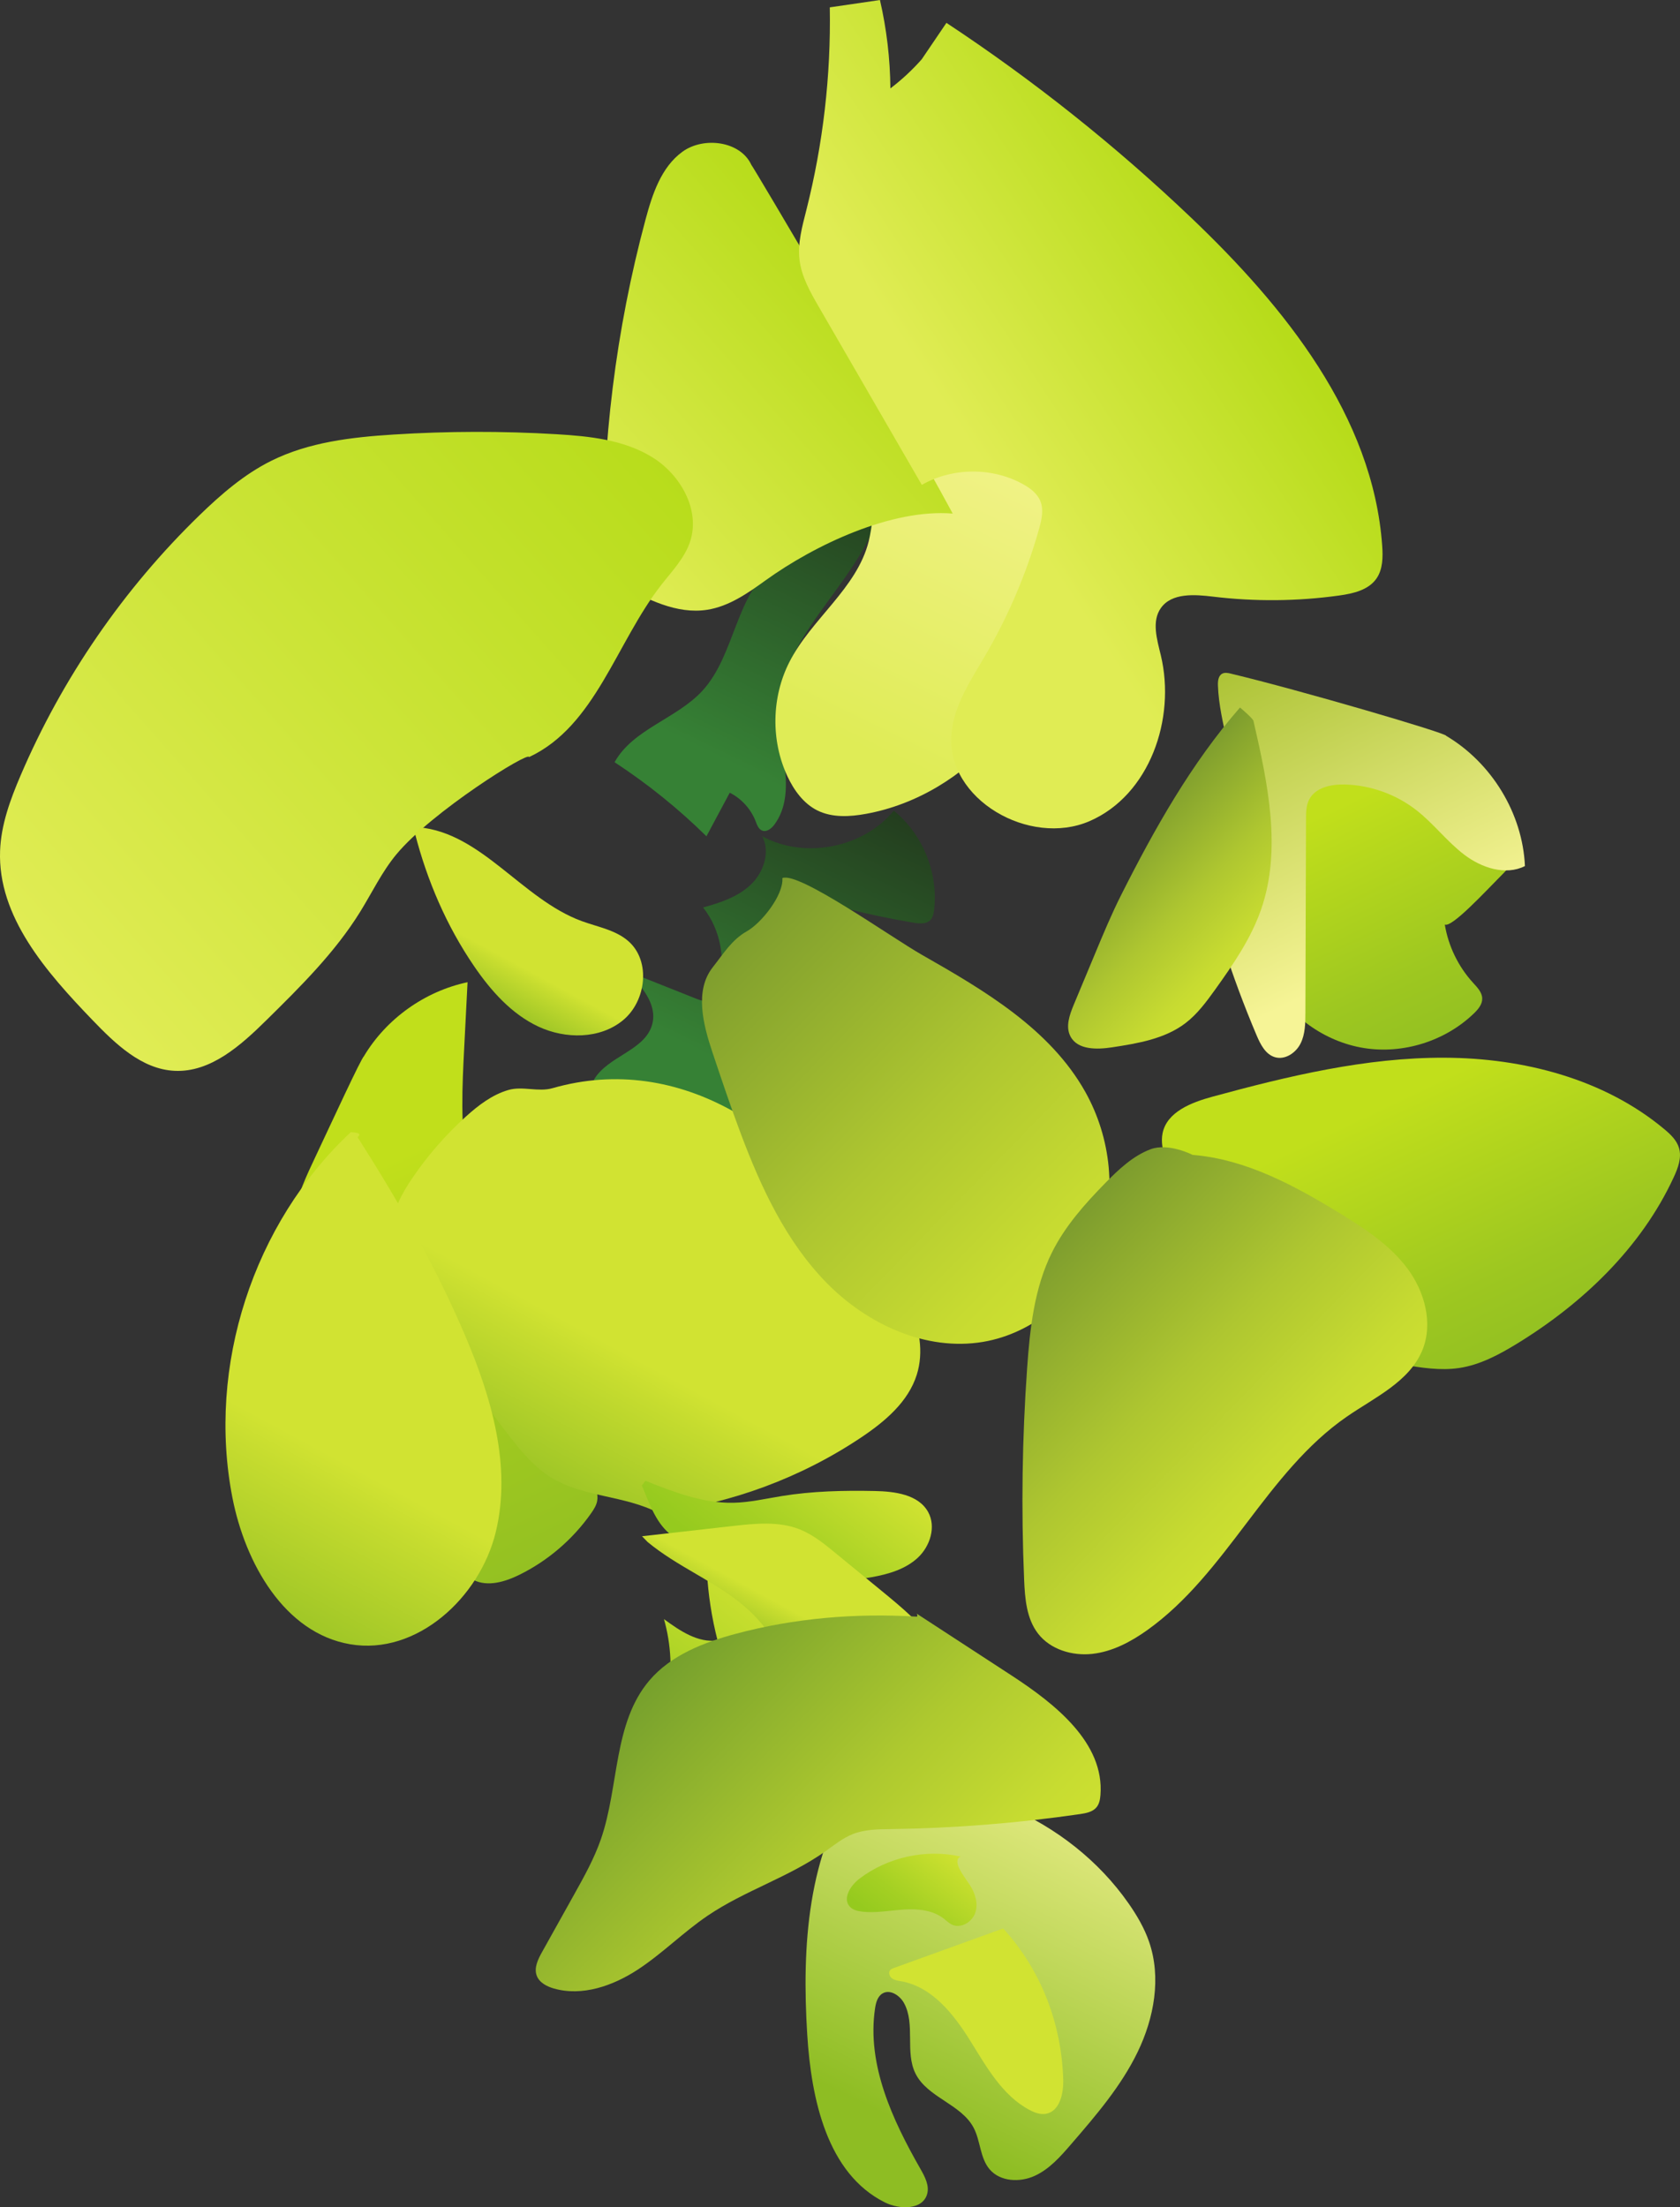 <?xml version="1.0" encoding="UTF-8"?><svg id="Layer_2" xmlns="http://www.w3.org/2000/svg" xmlns:xlink="http://www.w3.org/1999/xlink" viewBox="0 0 575.84 756.28"><rect x="0" y="0" width="575.84" height="756.28" fill="#333333" stroke="none"/><defs><style>.cls-1{fill:url(#linear-gradient);}.cls-2{fill:url(#linear-gradient-8);}.cls-3{fill:url(#linear-gradient-9);}.cls-4{fill:url(#linear-gradient-3);}.cls-5{fill:url(#linear-gradient-4);}.cls-6{fill:url(#linear-gradient-2);}.cls-7{fill:url(#linear-gradient-6);}.cls-8{fill:url(#linear-gradient-7);}.cls-9{fill:url(#linear-gradient-5);}.cls-10{fill:url(#linear-gradient-14);}.cls-11{fill:url(#linear-gradient-18);}.cls-12{fill:url(#linear-gradient-22);}.cls-13{fill:url(#linear-gradient-20);}.cls-14{fill:url(#linear-gradient-21);}.cls-15{fill:url(#linear-gradient-23);}.cls-16{fill:url(#linear-gradient-15);}.cls-17{fill:url(#linear-gradient-19);}.cls-18{fill:url(#linear-gradient-16);}.cls-19{fill:url(#linear-gradient-17);}.cls-20{fill:url(#linear-gradient-13);}.cls-21{fill:url(#linear-gradient-12);}.cls-22{fill:url(#linear-gradient-10);}.cls-23{fill:url(#linear-gradient-11);}</style><linearGradient id="linear-gradient" x1="244.59" y1="258.74" x2="307.85" y2="128.72" gradientUnits="userSpaceOnUse"><stop offset="0" stop-color="#368135"/><stop offset="1" stop-color="#1d2717"/></linearGradient><linearGradient id="linear-gradient-2" x1="247.32" y1="363.94" x2="307.07" y2="241.12" xlink:href="#linear-gradient"/><linearGradient id="linear-gradient-3" x1="298.79" y1="257.92" x2="361.7" y2="128.64" gradientUnits="userSpaceOnUse"><stop offset="0" stop-color="#dfec56"/><stop offset="1" stop-color="#f6f496"/></linearGradient><linearGradient id="linear-gradient-4" x1="298.47" y1="97.74" x2="199.94" y2="185.09" gradientUnits="userSpaceOnUse"><stop offset="0" stop-color="#b7dc1a"/><stop offset="1" stop-color="#e0ec54"/></linearGradient><linearGradient id="linear-gradient-5" x1="419.77" y1="82.43" x2="326.75" y2="143.69" xlink:href="#linear-gradient-4"/><linearGradient id="linear-gradient-6" x1="207.44" y1="553.63" x2="133.28" y2="397.75" gradientUnits="userSpaceOnUse"><stop offset="0" stop-color="#8ebd23"/><stop offset=".37" stop-color="#9dc720"/><stop offset="1" stop-color="#c1df1b"/></linearGradient><linearGradient id="linear-gradient-7" x1="178.36" y1="528.78" x2="213.88" y2="463.16" gradientUnits="userSpaceOnUse"><stop offset="0" stop-color="#8ebd23"/><stop offset=".29" stop-color="#9dc526"/><stop offset=".86" stop-color="#c6dc2f"/><stop offset="1" stop-color="#d1e332"/></linearGradient><linearGradient id="linear-gradient-8" x1="78.26" y1="574.59" x2="118.1" y2="500.97" xlink:href="#linear-gradient-7"/><linearGradient id="linear-gradient-9" x1="218.5" y1="140.17" x2="12.49" y2="322.79" xlink:href="#linear-gradient-4"/><linearGradient id="linear-gradient-10" x1="161.96" y1="348.36" x2="172.99" y2="327.98" xlink:href="#linear-gradient-7"/><linearGradient id="linear-gradient-11" x1="307.43" y1="726.57" x2="373.04" y2="591.72" gradientUnits="userSpaceOnUse"><stop offset="0" stop-color="#8ebd23"/><stop offset="1" stop-color="#f6f496"/></linearGradient><linearGradient id="linear-gradient-12" x1="305.37" y1="661.31" x2="326.38" y2="633.79" gradientUnits="userSpaceOnUse"><stop offset="0" stop-color="#95ca1e"/><stop offset=".32" stop-color="#a4d023"/><stop offset=".95" stop-color="#cde130"/><stop offset="1" stop-color="#d1e332"/></linearGradient><linearGradient id="linear-gradient-13" x1="330.33" y1="702.81" x2="355.66" y2="669.65" gradientUnits="userSpaceOnUse"><stop offset="0" stop-color="#d1e332"/><stop offset="1" stop-color="#d1e332"/></linearGradient><linearGradient id="linear-gradient-14" x1="502.6" y1="367.38" x2="459.15" y2="276.07" xlink:href="#linear-gradient-6"/><linearGradient id="linear-gradient-15" x1="426.92" y1="218.53" x2="479.19" y2="326.01" gradientUnits="userSpaceOnUse"><stop offset="0" stop-color="#a8c030"/><stop offset="1" stop-color="#f6f496"/></linearGradient><linearGradient id="linear-gradient-16" x1="378.32" y1="281.59" x2="431.66" y2="333.81" gradientUnits="userSpaceOnUse"><stop offset="0" stop-color="#73942e"/><stop offset=".15" stop-color="#85a32e"/><stop offset=".53" stop-color="#aec630"/><stop offset=".82" stop-color="#c7db31"/><stop offset="1" stop-color="#d1e332"/></linearGradient><linearGradient id="linear-gradient-17" x1="525.17" y1="476.46" x2="477.86" y2="377.03" xlink:href="#linear-gradient-6"/><linearGradient id="linear-gradient-18" x1="233.79" y1="312.82" x2="378.39" y2="454.41" xlink:href="#linear-gradient-16"/><linearGradient id="linear-gradient-19" x1="344.64" y1="423.97" x2="446.48" y2="523.69" xlink:href="#linear-gradient-16"/><linearGradient id="linear-gradient-20" x1="226.84" y1="610.72" x2="272.87" y2="550.45" xlink:href="#linear-gradient-12"/><linearGradient id="linear-gradient-21" x1="253.58" y1="539.29" x2="288.24" y2="493.91" xlink:href="#linear-gradient-12"/><linearGradient id="linear-gradient-22" x1="260.14" y1="569.8" x2="270.28" y2="551.05" xlink:href="#linear-gradient-7"/><linearGradient id="linear-gradient-23" x1="209.83" y1="569.61" x2="329.12" y2="686.41" gradientUnits="userSpaceOnUse"><stop offset="0" stop-color="#6c992c"/><stop offset=".2" stop-color="#85ab2d"/><stop offset=".55" stop-color="#aec92f"/><stop offset=".83" stop-color="#c7dc31"/><stop offset="1" stop-color="#d1e332"/></linearGradient></defs><g id="petals"><g><path class="cls-1" d="M305.6,166.82c-8.06,7.76-16.33,15.67-26.48,20.36-4.39,2.03-9.12,3.45-13.11,6.18-13.94,9.57-13.8,30.81-25.22,43.28-8.83,9.64-23.78,13.1-30.14,24.52,11.3,7.39,21.87,15.9,31.49,25.38,2.66-4.98,5.33-9.95,7.99-14.93,4.01,2.02,7.23,5.57,8.86,9.75,.48,1.24,.97,2.69,2.2,3.2,1.6,.66,3.3-.71,4.31-2.11,8-11.05,1.03-26.34,1.52-39.98,.99-27.31,32.06-45.83,35.53-73.01,.27,0,.55,0,3.05-2.65Z"/><path class="cls-6" d="M278.92,307.95c-9.36,4.82-18.01,11.03-25.58,18.35-2.73,2.64-5.39,5.54-6.61,9.13-2.66,7.84,2.16,16.02,6.16,23.27,5.85,10.6,10.31,21.97,13.23,33.72,.32,1.3,.56,2.86-.37,3.82-1.14,1.16-3.08,.57-4.56-.1-4.37-1.96-8.74-3.94-13.1-5.92-14.85-6.73-29.7-13.46-44.55-20.2,4.66-8.2,17.7-10.02,20.04-19.16,1.78-6.93-3.89-13.35-9.09-18.28,8.01,3.19,16.01,6.37,24.02,9.56,1.62,.64,3.49,1.28,5.04,.47,1.23-.65,1.86-2.03,2.32-3.35,3.24-9.45,1.34-20.5-4.88-28.33,5.88-1.61,11.91-3.61,16.34-7.81,4.42-4.2,6.77-11.18,3.94-16.58,14.59,7.9,34.52,4.02,45.09-8.77,9.91,8.03,15.31,21.3,13.82,33.97-.15,1.25-.4,2.58-1.27,3.49-1.42,1.47-3.79,1.25-5.81,.91-10.95-1.88-21.84-4.11-34.18-8.21Z"/><path class="cls-4" d="M356.05,165.23c-9.41-4.25-19.14-8.59-29.47-8.85-10.33-.27-21.5,4.58-25.53,14.09-2,4.73-2.05,10.04-3.3,15.03-4.04,16.13-19.69,26.57-27.21,41.4-6.09,12.01-6.35,26.81-.67,39.02,2.25,4.84,5.57,9.44,10.36,11.8,5.09,2.5,11.1,2.14,16.67,1.12,34.82-6.38,63.01-38.95,64.31-74.32,.47-12.82-2.19-25.53-3.82-38.32,1.91-.27,3.38,1.17-1.35-.96Z"/><path class="cls-5" d="M326.55,175.97c-20.89-1.72-47.21,10.67-64.21,22.93-6.09,4.39-12.51,8.87-19.93,10.03-10.47,1.63-20.66-3.62-29.96-8.71-1.8-.99-3.7-2.06-4.68-3.87-.82-1.51-.88-3.3-.91-5.02-.62-39.13,4.25-78.34,14.41-116.14,2.33-8.67,5.36-17.89,12.61-23.18,7.25-5.29,19.87-3.74,23.66,4.49,.27,0,47.7,80.03,69.01,119.46Z"/><path class="cls-9" d="M307.86,32.22c5.51-8.13,11.02-16.26,16.54-24.39,29.85,19.71,57.94,42.07,83.84,66.73,32.16,30.62,62.37,68.12,65.52,112.41,.28,3.89,.25,8.1-1.99,11.3-2.77,3.94-8.02,5.12-12.8,5.78-14.3,1.99-28.86,2.11-43.19,.38-6.38-.77-14.17-1.34-17.88,3.91-3.22,4.56-1.32,10.75-.02,16.18,5.24,21.78-3.86,47.92-24.42,56.83-20.55,8.91-49.13-7.43-47.35-29.76,.79-9.89,6.65-18.52,11.65-27.09,7.92-13.56,14.11-28.12,18.38-43.24,.89-3.16,1.68-6.61,.42-9.64-1.09-2.61-3.51-4.4-5.99-5.77-10.56-5.81-24.14-5.69-34.61,.29-11.77-20.34-23.54-40.68-35.31-61.02-2.93-5.06-5.92-10.3-6.61-16.11-.68-5.72,.93-11.43,2.34-17.01,5.74-22.67,8.45-46.1,8.04-69.48,5.73-.84,11.46-1.68,17.19-2.51,2.29,9.92,3.49,20.1,3.58,30.28,7.87-5.97,14.52-13.53,19.48-22.06,0,.82,0,1.64-16.8,24Z"/><path class="cls-7" d="M124.74,361.89c7.68-12.85,20.88-22.26,35.52-25.35-.38,7.43-.76,14.85-1.14,22.28-.69,13.46-1.37,27.06,1.03,40.32,2.34,12.95,7.55,25.17,12.72,37.27,10.13,23.69,20.25,47.38,30.38,71.07,.92,2.16,1.86,4.47,1.44,6.78-.28,1.56-1.17,2.94-2.08,4.24-6.27,8.94-14.82,16.27-24.61,21.09-4.92,2.42-10.86,4.2-15.76,1.74-2.55-1.28-4.45-3.54-6.13-5.84-5.94-8.15-10.02-17.65-11.84-27.56-.55-2.99-.92-6.08-2.3-8.8-2.57-5.05-8.03-7.78-12.72-10.95-16.93-11.45-26.21-31.76-28.84-52.03-.83-6.42-1.08-12.97,.11-19.33,1.36-7.24,4.53-13.99,7.68-20.65,5.24-11.11,15.74-33.9,16.55-34.26Z"/><path class="cls-8" d="M225.89,518.18c24.68-2.97,48.62-11.84,69.28-25.66,8.13-5.44,16.17-12.2,19.08-21.54,2.41-7.7,.93-16.23-2.58-23.5s-10.53-12.22-14.52-19.24c-23.04-40.56-63.97-67.96-107.78-55.39-4.87,1.4-10.21-.79-15.08,.61-5.57,1.6-10.32,5.25-14.62,9.13-6.94,6.27-13.12,13.37-18.37,21.11-3.61,5.32-6.87,11.24-7.04,17.66-.18,6.62,2.94,12.84,6.13,18.64,9.98,18.2,21.42,35.61,34.16,52,4.14,5.33,8.54,10.65,14.28,14.2,11.03,6.83,25.32,6.14,36.83,12.17,.11,0,.22,0,.24-.19Z"/><path class="cls-2" d="M120.23,387.92c-33.47,31.27-49.34,80.26-40.57,125.22,4.38,22.46,17.82,46.4,40.38,50.24,22.79,3.89,44.45-15.98,49.89-38.45,5.45-22.47-1.44-46.06-10.5-67.33-10.12-23.75-23.04-46.3-36.85-67.94,.75-.75,1.5-1.51-2.35-1.75Z"/><path class="cls-3" d="M181.35,259.4c22.79-10.66,29.8-39.14,45.29-58.97,3.69-4.73,8.04-9.2,9.91-14.9,3.55-10.8-3.28-22.87-12.95-28.85-9.67-5.98-21.46-7.23-32.81-7.9-18.62-1.11-37.31-1.07-55.93,.11-14.38,.91-29.07,2.61-41.96,9.04-9.2,4.59-17.09,11.41-24.47,18.56-26.1,25.31-47.1,55.85-61.4,89.28-3.51,8.21-6.66,16.78-7,25.7-.87,22.64,15.91,41.65,31.62,57.99,7.86,8.17,16.88,16.9,28.2,17.44,12.35,.59,22.69-8.71,31.5-17.39,11.69-11.52,23.49-23.18,32.13-37.14,4.09-6.61,7.46-13.72,12.43-19.69,12.17-14.62,45.5-35.42,45.43-33.28Z"/><path class="cls-22" d="M142.23,285.53c4.15,16.15,10.83,31.7,20.23,45.46,5.77,8.45,12.84,16.44,22.11,20.77s21.13,4.31,29.01-2.22c7.89-6.53,9.55-20.17,1.9-26.98-4.42-3.94-10.62-4.94-16.17-6.99-20.39-7.52-34.18-30.17-55.77-32.11,.47,0,.93,0-1.32,2.06Z"/><path class="cls-23" d="M294.24,610.09c-17.51,24.59-19.43,56.89-17.55,87.02,1.38,22.11,6.77,47.56,26.57,57.49,5.03,2.52,12.88,2.65,14.5-2.74,.89-2.95-.73-6.02-2.26-8.7-9.64-16.87-18.43-35.78-15.57-55,.29-1.95,.85-4.1,2.54-5.12,2.58-1.56,5.94,.64,7.39,3.28,3.97,7.23,.26,16.79,3.94,24.16,4.1,8.22,15.63,10.43,19.92,18.55,2.39,4.53,2.16,10.34,5.48,14.24,3.61,4.26,10.35,4.58,15.43,2.26,5.08-2.31,8.89-6.66,12.54-10.89,8.5-9.84,17.09-19.83,22.76-31.53,5.67-11.7,8.17-25.51,3.93-37.8-1.61-4.68-4.15-9-6.98-13.07-20.48-29.4-58.47-45.53-94.02-40.35,.59,.58,1.17,1.15,1.37-1.82Z"/><path class="cls-21" d="M329.28,636.12c-11.92-2.67-24.97,.18-34.69,7.58-3.04,2.31-5.89,6.76-3.32,9.58,1.04,1.14,2.65,1.53,4.18,1.71,4.75,.55,9.52-.4,14.29-.71,4.77-.31,9.9,.14,13.68,3.05,.96,.74,1.82,1.62,2.91,2.13,3.06,1.42,6.9-.91,7.97-4.11s-.06-6.77-1.93-9.58-6.28-8.24-3.09-9.65Z"/><path class="cls-20" d="M343.84,660.76c-12.48,4.51-24.97,9.03-37.45,13.54-.45,.16-.93,.34-1.25,.7-.74,.83-.27,2.23,.63,2.88s2.05,.78,3.14,.97c10.48,1.85,17.87,11.12,23.51,20.15,5.64,9.02,11.07,18.98,20.48,23.95,1.72,.91,3.67,1.64,5.59,1.31,4.76-.82,6.09-6.98,5.94-11.81-.58-18.65-7.24-37.05-20.58-51.69Z"/><path class="cls-10" d="M495.22,316.78c1.22,7.39,4.62,14.4,9.67,19.93,1.45,1.59,3.13,3.29,3.16,5.43,.03,1.99-1.39,3.68-2.82,5.06-9.83,9.51-24.24,14.05-37.74,11.89-13.5-2.17-25.78-10.98-32.14-23.09-4.66-8.87-6.17-19.04-6.87-29.03-1.03-14.55-.44-29.52,4.75-43.16,.84-2.21,1.85-4.44,3.61-6.02,3.87-3.46,9.83-2.64,14.87-1.38,22.97,5.76,44.72,16.31,63.47,30.78,1.54,1.19,3.15,2.54,3.62,4.43,.73,2.95-1.59,5.7-3.74,7.86-6.23,6.28-17.42,18.42-19.84,17.31Z"/><path class="cls-16" d="M421.83,230.79c-.97-.23-2.04-.43-2.91,.04-1.32,.71-1.51,2.5-1.46,3.99,.44,13.36,6.53,26.38,4.96,39.65-1.14,9.67-6.29,18.6-6.93,28.31-.47,7.13,1.53,14.18,3.72,20.98,3.36,10.5,7.21,20.84,11.51,30.99,1.32,3.1,3.05,6.53,6.28,7.48,3.45,1.02,7.15-1.45,8.77-4.66,1.62-3.21,1.66-6.96,1.67-10.55,.07-22.14,.14-44.27,.21-66.41,0-2.23,.03-4.56,1.03-6.56,2.09-4.2,7.54-5.38,12.23-5.26,8.9,.23,17.69,3.39,24.69,8.89,5.85,4.59,10.39,10.68,16.31,15.18s14.15,7.23,20.78,3.88c-.8-18.06-11.42-35.39-26.98-44.61,.55-.82-50.38-15.73-73.9-21.34Z"/><path class="cls-18" d="M425.01,242.44c-16.69,19.12-29.26,41.49-40.69,64.15-3.28,6.5-6.09,13.24-8.89,19.96-2.46,5.9-4.93,11.81-7.39,17.71-1.45,3.48-2.89,7.53-1.12,10.86,2.47,4.67,9.1,4.52,14.32,3.72,8.79-1.35,17.98-2.87,25.06-8.25,4.11-3.13,7.22-7.37,10.24-11.57,6.16-8.59,12.25-17.43,15.72-27.42,7.13-20.57,2.3-43.2-2.58-64.41,.32-.49-3.66-3.96-4.66-4.76Z"/><path class="cls-19" d="M424.22,443.12c-11.65-13.24-20.22-29.16-24.88-46.16-.78-2.84-1.45-5.82-.85-8.7,1.5-7.29,9.88-10.54,17.07-12.49,26.01-7.08,52.55-13.45,79.51-13.36,26.96,.09,54.69,7.2,75.39,24.48,2.11,1.76,4.22,3.75,5.02,6.38,1.02,3.34-.31,6.91-1.78,10.08-11.15,24.14-31.25,43.32-53.94,57.17-6.1,3.72-12.57,7.16-19.64,8.21-6.45,.96-13.01-.11-19.44-1.19-21.12-3.53-43.86-7.89-57.9-23.95-.11-.11-.22-.22,1.45-.47Z"/><path class="cls-11" d="M268.17,300.85c.43,5.86-7.12,15.38-12.23,18.27-5.11,2.89-7.97,7.65-11.61,12.26-6.31,7.99-3.36,19.57-.12,29.22,3.11,9.27,6.21,18.53,9.65,27.68,6.98,18.59,15.56,37.08,29.46,51.26,13.9,14.18,34.01,23.51,53.59,20.24,17.83-2.98,33.19-16.47,39.64-33.36s4.28-36.54-4.55-52.3c-12.07-21.54-34.56-34.76-56.01-46.97-10.7-6.09-42.17-28.57-47.8-26.3Z"/><path class="cls-17" d="M394.39,393.76c-6.08,2.3-10.95,6.91-15.5,11.55-7.03,7.16-13.8,14.78-18.29,23.76-6.09,12.19-7.58,26.09-8.54,39.68-1.71,24.1-2.05,48.3-1.03,72.44,.27,6.47,.8,13.38,4.76,18.52,4.22,5.47,11.7,7.72,18.57,6.97,6.87-.75,13.2-4.1,18.83-8.11,27.35-19.46,40.86-54.18,68.51-73.22,9.6-6.61,21.39-11.93,25.82-22.71,3.78-9.18,.83-20.06-5.11-28.02-5.94-7.96-14.45-13.55-22.91-18.75-15.72-9.65-32.45-18.7-50.77-20.17,.16,0-8.27-4.23-14.35-1.93Z"/><path class="cls-13" d="M231.66,620.49c4.65,4.05,10.81,6.8,16.92,5.98,6.07-.81,11.18-4.94,15.26-9.5,11.07-12.37,16.97-29.62,14.29-46-2.68-16.38-14.45-31.33-30.24-36.43-1.64-.53-3.7-.85-4.85,.43-.81,.9-.81,2.25-.74,3.46,.44,7.97,1.66,15.9,3.65,23.64-6.71,.91-12.92-3.3-18.37-7.31,4.98,17.5,1.67,37.18-8.96,52.21,1.22,.36,8.4,9.47,13.05,13.52Z"/><path class="cls-14" d="M221.2,507.36c9.73,3.85,19.78,7.77,30.24,7.54,5.56-.12,11.03-1.41,16.52-2.3,10.52-1.71,21.22-1.95,31.88-1.73,6.88,.14,14.96,1.18,18.29,7.2,2.8,5.05,.68,11.75-3.56,15.68s-10.06,5.62-15.75,6.64c-13.6,2.42-27.77,1.63-41.02-2.29-6.98-2.07-13.69-4.98-20.31-8-2.86-1.3-5.74-2.66-8.12-4.71-4.84-4.18-6.92-10.63-9.46-16.66,0,.27,0,.54,1.3-1.37Z"/><path class="cls-12" d="M220.05,526.37c10.4-1.17,20.8-2.35,31.21-3.52,7.65-.86,15.67-1.68,22.83,1.15,4.54,1.8,8.4,4.94,12.17,8.03,5.29,4.34,10.58,8.67,15.87,13.01,6.96,5.71,14.03,11.53,19.03,19.01,1.23,1.84,2.37,3.97,2.03,6.16-.52,3.39-4.4,5.3-7.83,5.18s-6.62-1.64-9.94-2.48c-10.41-2.64-22.27,1.33-31.7-3.81-6.01-3.27-9.63-9.55-14.26-14.59-5.87-6.4-13.49-10.88-20.99-15.27-5.71-3.34-11.41-6.68-16.52-10.92,.26,.26,.51,.51-1.9-1.96Z"/><path class="cls-15" d="M314.26,552.92c10.81,7.05,21.63,14.09,32.44,21.14,15.02,9.79,31.91,23.13,30.49,41.01-.12,1.48-.4,3.02-1.34,4.16-1.32,1.61-3.58,2.03-5.65,2.34-21.46,3.12-43.12,4.84-64.8,5.14-4.41,.06-8.93,.08-13.04,1.69-3.52,1.38-6.49,3.84-9.59,6.02-12.49,8.81-27.54,13.38-40.2,21.95-8.38,5.67-15.55,12.99-24.02,18.52-8.47,5.53-18.97,9.22-28.7,6.44-2.44-.7-4.99-2.02-5.88-4.4-1-2.67,.43-5.59,1.82-8.09,3.69-6.61,7.38-13.22,11.06-19.82,3.41-6.11,6.83-12.25,9.12-18.86,6.27-18.11,4.2-39.8,16.62-54.39,7.4-8.69,18.65-13.04,29.67-15.99,19.97-5.33,40.88-7.14,62-5.86,.16-.16,.32-.32-.02-1Z"/></g></g></svg>